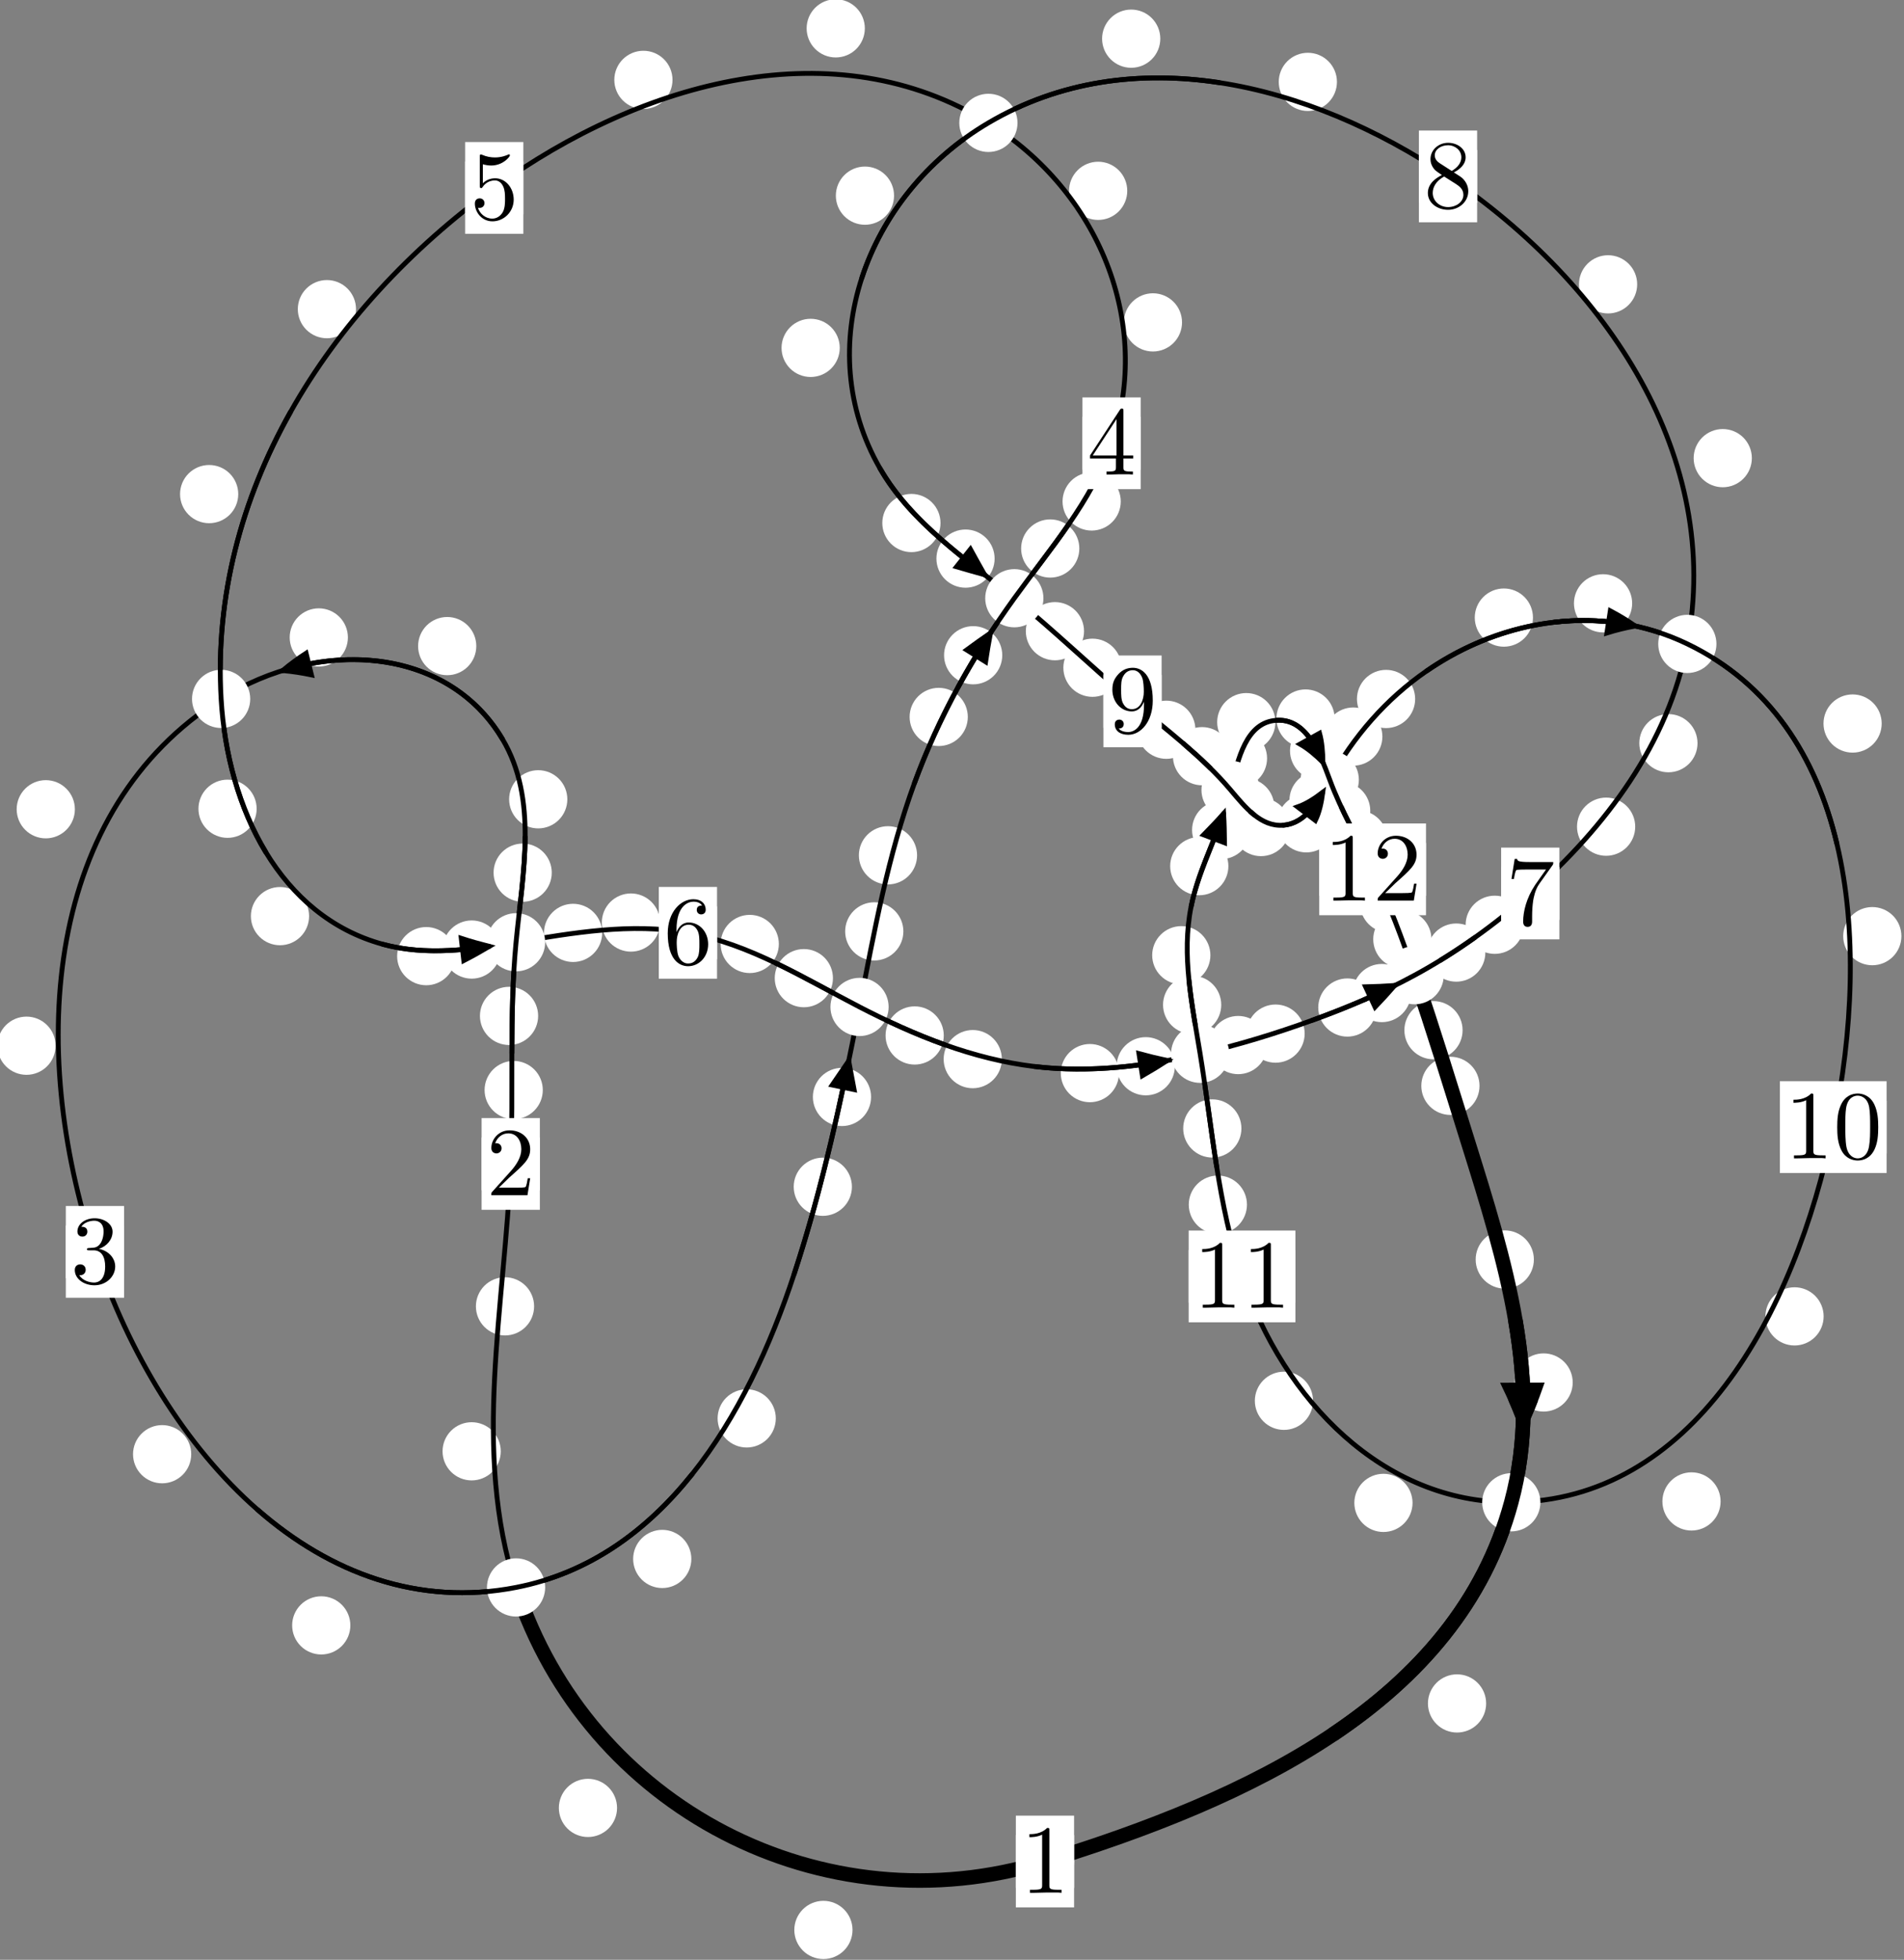 <?xml version="1.0"?>
<!-- Created by MetaPost 1.999 on 2021.07.05:2353 -->
<svg version="1.1" xmlns="http://www.w3.org/2000/svg" xmlns:xlink="http://www.w3.org/1999/xlink" width="195.546" height="201.235" viewBox="0 0 195.546 201.235">
<rect x="0" y="0" width="195.546" height="201.235" fill="#808080" stroke="none"/>
<!-- Original BoundingBox: -53.267426 -38.158051 142.279037 163.077011 -->
  <defs>
    <g transform="scale(0.01,0.01)" id="GLYPHcmr10_48">
      <path style="fill-rule: evenodd;" d="M460 -320C460 -400,455 -480,420 -554C374 -650,292 -666,250 -666C190 -666,117 -640,76 -547C44 -478,39 -400,39 -320C39 -245,43 -155,84 -79C127 2,200 22,249 22C303 22,379 1,423 -94C455 -163,460 -241,460 -320M249 -0C210 -0,151 -25,133 -121C122 -181,122 -273,122 -332C122 -396,122 -462,130 -516C149 -635,224 -644,249 -644C282 -644,348 -626,367 -527C377 -471,377 -395,377 -332C377 -257,377 -189,366 -125C351 -30,294 -0,249 -0"></path>
    </g>
    <g transform="scale(0.01,0.01)" id="GLYPHcmr10_49">
      <path style="fill-rule: evenodd;" d="M294 -640C294 -664,294 -666,271 -666C209 -602,121 -602,89 -602L89 -571C109 -571,168 -571,220 -597L220 -79C220 -43,217 -31,127 -31L95 -31L95 -0L257 -0L130 -3L217 -3L257 -3L297 -3L384 -3L419 -0L419 -31L387 -31C297 -31,294 -42,294 -79"></path>
    </g>
    <g transform="scale(0.01,0.01)" id="GLYPHcmr10_50">
      <path style="fill-rule: evenodd;" d="M127 -77L233 -180C389 -318,449 -372,449 -472C449 -586,359 -666,237 -666C124 -666,50 -574,50 -485C50 -429,100 -429,103 -429C120 -429,155 -441,155 -482C155 -508,137 -534,102 -534C94 -534,92 -534,89 -533C112 -598,166 -635,224 -635C315 -635,358 -554,358 -472C358 -392,308 -313,253 -251L61 -37C50 -26,50 -24,50 -0L421 -0L449 -174L424 -174C419 -144,412 -100,402 -85C395 -77,329 -77,307 -77"></path>
    </g>
    <g transform="scale(0.01,0.01)" id="GLYPHcmr10_51">
      <path style="fill-rule: evenodd;" d="M290 -352C372 -379,430 -449,430 -528C430 -610,342 -666,246 -666C145 -666,69 -606,69 -530C69 -497,91 -478,120 -478C151 -478,171 -500,171 -529C171 -579,124 -579,109 -579C140 -628,206 -641,242 -641C283 -641,338 -619,338 -529C338 -517,336 -459,310 -415C280 -367,246 -364,221 -363C213 -362,189 -360,182 -360C174 -359,167 -358,167 -348C167 -337,174 -337,191 -337L235 -337C317 -337,354 -269,354 -171C354 -35,285 -6,241 -6C198 -6,123 -23,88 -82C123 -77,154 -99,154 -137C154 -173,127 -193,98 -193C74 -193,42 -179,42 -135C42 -44,135 22,244 22C366 22,457 -69,457 -171C457 -253,394 -331,290 -352"></path>
    </g>
    <g transform="scale(0.01,0.01)" id="GLYPHcmr10_52">
      <path style="fill-rule: evenodd;" d="M294 -165L294 -78C294 -42,292 -31,218 -31L197 -31L197 -0L332 -0L238 -3L290 -3L332 -3L374 -3L427 -3L468 -0L468 -31L447 -31C373 -31,371 -42,371 -78L371 -165L471 -165L471 -196L371 -196L371 -651C371 -671,371 -677,355 -677C346 -677,343 -677,335 -665L28 -196L28 -165M300 -196L56 -196L300 -569"></path>
    </g>
    <g transform="scale(0.01,0.01)" id="GLYPHcmr10_53">
      <path style="fill-rule: evenodd;" d="M449 -201C449 -320,367 -420,259 -420C211 -420,168 -404,132 -369L132 -564C152 -558,185 -551,217 -551C340 -551,410 -642,410 -655C410 -661,407 -666,400 -666C399 -666,397 -666,392 -663C372 -654,323 -634,256 -634C216 -634,170 -641,123 -662C115 -665,113 -665,111 -665C101 -665,101 -657,101 -641L101 -345C101 -327,101 -319,115 -319C122 -319,124 -322,128 -328C139 -344,176 -398,257 -398C309 -398,334 -352,342 -334C358 -297,360 -258,360 -208C360 -173,360 -113,336 -71C312 -32,275 -6,229 -6C156 -6,99 -59,82 -118C85 -117,88 -116,99 -116C132 -116,149 -141,149 -165C149 -189,132 -214,99 -214C85 -214,50 -207,50 -161C50 -75,119 22,231 22C347 22,449 -74,449 -201"></path>
    </g>
    <g transform="scale(0.01,0.01)" id="GLYPHcmr10_54">
      <path style="fill-rule: evenodd;" d="M132 -328L132 -352C132 -605,256 -641,307 -641C331 -641,373 -635,395 -601C380 -601,340 -601,340 -556C340 -525,364 -510,386 -510C402 -510,432 -519,432 -558C432 -618,388 -666,305 -666C177 -666,42 -537,42 -316C42 -49,158 22,251 22C362 22,457 -72,457 -204C457 -331,368 -427,257 -427C189 -427,152 -376,132 -328M251 -6C188 -6,158 -66,152 -81C134 -128,134 -208,134 -226C134 -304,166 -404,256 -404C272 -404,318 -404,349 -342C367 -305,367 -254,367 -205C367 -157,367 -107,350 -71C320 -11,274 -6,251 -6"></path>
    </g>
    <g transform="scale(0.01,0.01)" id="GLYPHcmr10_55">
      <path style="fill-rule: evenodd;" d="M476 -609C485 -621,485 -623,485 -644L242 -644C120 -644,118 -657,114 -676L89 -676L56 -470L81 -470C84 -486,93 -549,106 -561C113 -567,191 -567,204 -567L411 -567C400 -551,321 -442,299 -409C209 -274,176 -135,176 -33C176 -23,176 22,222 22C268 22,268 -23,268 -33L268 -84C268 -139,271 -194,279 -248C283 -271,297 -357,341 -419"></path>
    </g>
    <g transform="scale(0.01,0.01)" id="GLYPHcmr10_56">
      <path style="fill-rule: evenodd;" d="M163 -457C117 -487,113 -521,113 -538C113 -599,178 -641,249 -641C322 -641,386 -589,386 -517C386 -460,347 -412,287 -377M309 -362C381 -399,430 -451,430 -517C430 -609,341 -666,250 -666C150 -666,69 -592,69 -499C69 -481,71 -436,113 -389C124 -377,161 -352,186 -335C128 -306,42 -250,42 -151C42 -45,144 22,249 22C362 22,457 -61,457 -168C457 -204,446 -249,408 -291C389 -312,373 -322,309 -362M209 -320L332 -242C360 -223,407 -193,407 -132C407 -58,332 -6,250 -6C164 -6,92 -68,92 -151C92 -209,124 -273,209 -320"></path>
    </g>
    <g transform="scale(0.01,0.01)" id="GLYPHcmr10_57">
      <path style="fill-rule: evenodd;" d="M367 -318L367 -286C367 -52,263 -6,205 -6C188 -6,134 -8,107 -42C151 -42,159 -71,159 -88C159 -119,135 -134,113 -134C97 -134,67 -125,67 -86C67 -19,121 22,206 22C335 22,457 -114,457 -329C457 -598,342 -666,253 -666C198 -666,149 -648,106 -603C65 -558,42 -516,42 -441C42 -316,130 -218,242 -218C303 -218,344 -260,367 -318M243 -241C227 -241,181 -241,150 -304C132 -341,132 -391,132 -440C132 -494,132 -541,153 -578C180 -628,218 -641,253 -641C299 -641,332 -607,349 -562C361 -530,365 -467,365 -421C365 -338,331 -241,243 -241"></path>
    </g>
  </defs>
  <path d="M87.556 198.169C87.556 197.377,87.241 196.616,86.68 196.056C86.12 195.496,85.36 195.181,84.567 195.181C83.774 195.181,83.014 195.496,82.454 196.056C81.893 196.616,81.578 197.377,81.578 198.169C81.578 198.962,81.893 199.722,82.454 200.283C83.014 200.843,83.774 201.158,84.567 201.158C85.36 201.158,86.12 200.843,86.68 200.283C87.241 199.722,87.556 198.962,87.556 198.169Z" style="fill: rgb(100%,100%,100%);stroke: none;"></path>
  <path d="M110.31 191.145C110.31 190.352,109.995 189.592,109.435 189.031C108.874 188.471,108.114 188.156,107.321 188.156C106.529 188.156,105.768 188.471,105.208 189.031C104.648 189.592,104.333 190.352,104.333 191.145C104.333 191.937,104.648 192.697,105.208 193.258C105.768 193.818,106.529 194.133,107.321 194.133C108.114 194.133,108.874 193.818,109.435 193.258C109.995 192.697,110.31 191.937,110.31 191.145Z" style="fill: rgb(100%,100%,100%);stroke: none;"></path>
  <path d="M51.43 149.023C51.43 148.23,51.115 147.47,50.554 146.909C49.994 146.349,49.234 146.034,48.441 146.034C47.648 146.034,46.888 146.349,46.328 146.909C45.767 147.47,45.452 148.23,45.452 149.023C45.452 149.815,45.767 150.576,46.328 151.136C46.888 151.697,47.648 152.011,48.441 152.011C49.234 152.011,49.994 151.697,50.554 151.136C51.115 150.576,51.43 149.815,51.43 149.023Z" style="fill: rgb(100%,100%,100%);stroke: none;"></path>
  <path d="M63.373 185.64C63.373 184.848,63.058 184.087,62.498 183.527C61.938 182.966,61.177 182.651,60.385 182.651C59.592 182.651,58.832 182.966,58.271 183.527C57.711 184.087,57.396 184.848,57.396 185.64C57.396 186.433,57.711 187.193,58.271 187.754C58.832 188.314,59.592 188.629,60.385 188.629C61.177 188.629,61.938 188.314,62.498 187.754C63.058 187.193,63.373 186.433,63.373 185.64Z" style="fill: rgb(100%,100%,100%);stroke: none;"></path>
  <path d="M55.747 111.928C55.747 111.135,55.432 110.375,54.871 109.814C54.311 109.254,53.551 108.939,52.758 108.939C51.965 108.939,51.205 109.254,50.645 109.814C50.084 110.375,49.769 111.135,49.769 111.928C49.769 112.72,50.084 113.481,50.645 114.041C51.205 114.602,51.965 114.916,52.758 114.916C53.551 114.916,54.311 114.602,54.871 114.041C55.432 113.481,55.747 112.72,55.747 111.928Z" style="fill: rgb(100%,100%,100%);stroke: none;"></path>
  <path d="M54.854 134.137C54.854 133.345,54.539 132.585,53.978 132.024C53.418 131.464,52.657 131.149,51.865 131.149C51.072 131.149,50.312 131.464,49.751 132.024C49.191 132.585,48.876 133.345,48.876 134.137C48.876 134.93,49.191 135.69,49.751 136.251C50.312 136.811,51.072 137.126,51.865 137.126C52.657 137.126,53.418 136.811,53.978 136.251C54.539 135.69,54.854 134.93,54.854 134.137Z" style="fill: rgb(100%,100%,100%);stroke: none;"></path>
  <path d="M56.669 89.607C56.669 88.815,56.354 88.054,55.794 87.494C55.233 86.933,54.473 86.618,53.68 86.618C52.888 86.618,52.128 86.933,51.567 87.494C51.007 88.054,50.692 88.815,50.692 89.607C50.692 90.4,51.007 91.16,51.567 91.721C52.128 92.281,52.888 92.596,53.68 92.596C54.473 92.596,55.233 92.281,55.794 91.721C56.354 91.16,56.669 90.4,56.669 89.607Z" style="fill: rgb(100%,100%,100%);stroke: none;"></path>
  <path d="M55.269 104.314C55.269 103.522,54.954 102.761,54.393 102.201C53.833 101.64,53.073 101.326,52.28 101.326C51.487 101.326,50.727 101.64,50.167 102.201C49.606 102.761,49.291 103.522,49.291 104.314C49.291 105.107,49.606 105.867,50.167 106.428C50.727 106.988,51.487 107.303,52.28 107.303C53.073 107.303,53.833 106.988,54.393 106.428C54.954 105.867,55.269 105.107,55.269 104.314Z" style="fill: rgb(100%,100%,100%);stroke: none;"></path>
  <path d="M48.917 66.343C48.917 65.55,48.602 64.79,48.042 64.229C47.481 63.669,46.721 63.354,45.929 63.354C45.136 63.354,44.376 63.669,43.815 64.229C43.255 64.79,42.94 65.55,42.94 66.343C42.94 67.135,43.255 67.896,43.815 68.456C44.376 69.017,45.136 69.331,45.929 69.331C46.721 69.331,47.481 69.017,48.042 68.456C48.602 67.896,48.917 67.135,48.917 66.343Z" style="fill: rgb(100%,100%,100%);stroke: none;"></path>
  <path d="M58.267 82.073C58.267 81.281,57.952 80.521,57.392 79.96C56.831 79.4,56.071 79.085,55.278 79.085C54.486 79.085,53.725 79.4,53.165 79.96C52.604 80.521,52.289 81.281,52.289 82.073C52.289 82.866,52.604 83.626,53.165 84.187C53.725 84.747,54.486 85.062,55.278 85.062C56.071 85.062,56.831 84.747,57.392 84.187C57.952 83.626,58.267 82.866,58.267 82.073Z" style="fill: rgb(100%,100%,100%);stroke: none;"></path>
  <path d="M7.69 83.096C7.69 82.303,7.375 81.543,6.814 80.983C6.254 80.422,5.494 80.107,4.701 80.107C3.908 80.107,3.148 80.422,2.588 80.983C2.027 81.543,1.712 82.303,1.712 83.096C1.712 83.889,2.027 84.649,2.588 85.209C3.148 85.77,3.908 86.085,4.701 86.085C5.494 86.085,6.254 85.77,6.814 85.209C7.375 84.649,7.69 83.889,7.69 83.096Z" style="fill: rgb(100%,100%,100%);stroke: none;"></path>
  <path d="M35.73 65.453C35.73 64.66,35.415 63.9,34.854 63.34C34.294 62.779,33.534 62.464,32.741 62.464C31.948 62.464,31.188 62.779,30.628 63.34C30.067 63.9,29.752 64.66,29.752 65.453C29.752 66.246,30.067 67.006,30.628 67.566C31.188 68.127,31.948 68.442,32.741 68.442C33.534 68.442,34.294 68.127,34.854 67.566C35.415 67.006,35.73 66.246,35.73 65.453Z" style="fill: rgb(100%,100%,100%);stroke: none;"></path>
  <path d="M19.64 149.321C19.64 148.528,19.325 147.768,18.765 147.208C18.204 146.647,17.444 146.332,16.652 146.332C15.859 146.332,15.099 146.647,14.538 147.208C13.978 147.768,13.663 148.528,13.663 149.321C13.663 150.114,13.978 150.874,14.538 151.434C15.099 151.995,15.859 152.31,16.652 152.31C17.444 152.31,18.204 151.995,18.765 151.434C19.325 150.874,19.64 150.114,19.64 149.321Z" style="fill: rgb(100%,100%,100%);stroke: none;"></path>
  <path d="M5.71 107.376C5.71 106.583,5.395 105.823,4.835 105.263C4.274 104.702,3.514 104.387,2.721 104.387C1.929 104.387,1.168 104.702,0.608 105.263C0.048 105.823,-0.267 106.583,-0.267 107.376C-0.267 108.169,0.048 108.929,0.608 109.489C1.168 110.05,1.929 110.365,2.721 110.365C3.514 110.365,4.274 110.05,4.835 109.489C5.395 108.929,5.71 108.169,5.71 107.376Z" style="fill: rgb(100%,100%,100%);stroke: none;"></path>
  <path d="M71.003 160.076C71.003 159.283,70.688 158.523,70.128 157.962C69.567 157.402,68.807 157.087,68.015 157.087C67.222 157.087,66.462 157.402,65.901 157.962C65.341 158.523,65.026 159.283,65.026 160.076C65.026 160.868,65.341 161.629,65.901 162.189C66.462 162.75,67.222 163.064,68.015 163.064C68.807 163.064,69.567 162.75,70.128 162.189C70.688 161.629,71.003 160.868,71.003 160.076Z" style="fill: rgb(100%,100%,100%);stroke: none;"></path>
  <path d="M35.982 166.897C35.982 166.104,35.667 165.344,35.107 164.783C34.546 164.223,33.786 163.908,32.993 163.908C32.201 163.908,31.441 164.223,30.88 164.783C30.32 165.344,30.005 166.104,30.005 166.897C30.005 167.689,30.32 168.449,30.88 169.01C31.441 169.57,32.201 169.885,32.993 169.885C33.786 169.885,34.546 169.57,35.107 169.01C35.667 168.449,35.982 167.689,35.982 166.897Z" style="fill: rgb(100%,100%,100%);stroke: none;"></path>
  <path d="M87.494 121.859C87.494 121.066,87.179 120.306,86.618 119.746C86.058 119.185,85.298 118.87,84.505 118.87C83.712 118.87,82.952 119.185,82.392 119.746C81.831 120.306,81.516 121.066,81.516 121.859C81.516 122.652,81.831 123.412,82.392 123.972C82.952 124.533,83.712 124.848,84.505 124.848C85.298 124.848,86.058 124.533,86.618 123.972C87.179 123.412,87.494 122.652,87.494 121.859Z" style="fill: rgb(100%,100%,100%);stroke: none;"></path>
  <path d="M79.677 145.643C79.677 144.85,79.363 144.09,78.802 143.529C78.242 142.969,77.481 142.654,76.689 142.654C75.896 142.654,75.136 142.969,74.575 143.529C74.015 144.09,73.7 144.85,73.7 145.643C73.7 146.435,74.015 147.196,74.575 147.756C75.136 148.317,75.896 148.632,76.689 148.632C77.481 148.632,78.242 148.317,78.802 147.756C79.363 147.196,79.677 146.435,79.677 145.643Z" style="fill: rgb(100%,100%,100%);stroke: none;"></path>
  <path d="M92.779 95.636C92.779 94.843,92.464 94.083,91.903 93.523C91.343 92.962,90.583 92.647,89.79 92.647C88.997 92.647,88.237 92.962,87.677 93.523C87.116 94.083,86.801 94.843,86.801 95.636C86.801 96.429,87.116 97.189,87.677 97.749C88.237 98.31,88.997 98.625,89.79 98.625C90.583 98.625,91.343 98.31,91.903 97.749C92.464 97.189,92.779 96.429,92.779 95.636Z" style="fill: rgb(100%,100%,100%);stroke: none;"></path>
  <path d="M89.462 112.637C89.462 111.844,89.147 111.084,88.587 110.523C88.026 109.963,87.266 109.648,86.474 109.648C85.681 109.648,84.921 109.963,84.36 110.523C83.8 111.084,83.485 111.844,83.485 112.637C83.485 113.429,83.8 114.19,84.36 114.75C84.921 115.31,85.681 115.625,86.474 115.625C87.266 115.625,88.026 115.31,88.587 114.75C89.147 114.19,89.462 113.429,89.462 112.637Z" style="fill: rgb(100%,100%,100%);stroke: none;"></path>
  <path d="M99.397 73.617C99.397 72.824,99.082 72.064,98.522 71.503C97.961 70.943,97.201 70.628,96.408 70.628C95.616 70.628,94.856 70.943,94.295 71.503C93.735 72.064,93.42 72.824,93.42 73.617C93.42 74.409,93.735 75.169,94.295 75.73C94.856 76.29,95.616 76.605,96.408 76.605C97.201 76.605,97.961 76.29,98.522 75.73C99.082 75.169,99.397 74.409,99.397 73.617Z" style="fill: rgb(100%,100%,100%);stroke: none;"></path>
  <path d="M94.187 87.824C94.187 87.031,93.872 86.271,93.311 85.71C92.751 85.15,91.991 84.835,91.198 84.835C90.405 84.835,89.645 85.15,89.085 85.71C88.524 86.271,88.209 87.031,88.209 87.824C88.209 88.616,88.524 89.377,89.085 89.937C89.645 90.498,90.405 90.813,91.198 90.813C91.991 90.813,92.751 90.498,93.311 89.937C93.872 89.377,94.187 88.616,94.187 87.824Z" style="fill: rgb(100%,100%,100%);stroke: none;"></path>
  <path d="M110.85 56.321C110.85 55.528,110.535 54.768,109.975 54.208C109.415 53.647,108.654 53.332,107.862 53.332C107.069 53.332,106.309 53.647,105.748 54.208C105.188 54.768,104.873 55.528,104.873 56.321C104.873 57.114,105.188 57.874,105.748 58.434C106.309 58.995,107.069 59.31,107.862 59.31C108.654 59.31,109.415 58.995,109.975 58.434C110.535 57.874,110.85 57.114,110.85 56.321Z" style="fill: rgb(100%,100%,100%);stroke: none;"></path>
  <path d="M102.935 67.282C102.935 66.489,102.62 65.729,102.06 65.168C101.5 64.608,100.739 64.293,99.947 64.293C99.154 64.293,98.394 64.608,97.833 65.168C97.273 65.729,96.958 66.489,96.958 67.282C96.958 68.074,97.273 68.835,97.833 69.395C98.394 69.955,99.154 70.27,99.947 70.27C100.739 70.27,101.5 69.955,102.06 69.395C102.62 68.835,102.935 68.074,102.935 67.282Z" style="fill: rgb(100%,100%,100%);stroke: none;"></path>
  <path d="M121.398 33.103C121.398 32.31,121.083 31.55,120.523 30.99C119.962 30.429,119.202 30.114,118.409 30.114C117.617 30.114,116.857 30.429,116.296 30.99C115.736 31.55,115.421 32.31,115.421 33.103C115.421 33.896,115.736 34.656,116.296 35.216C116.857 35.777,117.617 36.092,118.409 36.092C119.202 36.092,119.962 35.777,120.523 35.216C121.083 34.656,121.398 33.896,121.398 33.103Z" style="fill: rgb(100%,100%,100%);stroke: none;"></path>
  <path d="M115.105 51.491C115.105 50.699,114.79 49.939,114.229 49.378C113.669 48.818,112.909 48.503,112.116 48.503C111.323 48.503,110.563 48.818,110.003 49.378C109.442 49.939,109.127 50.699,109.127 51.491C109.127 52.284,109.442 53.044,110.003 53.605C110.563 54.165,111.323 54.48,112.116 54.48C112.909 54.48,113.669 54.165,114.229 53.605C114.79 53.044,115.105 52.284,115.105 51.491Z" style="fill: rgb(100%,100%,100%);stroke: none;"></path>
  <path d="M88.821 2.912C88.821 2.119,88.506 1.359,87.946 0.798C87.385 0.238,86.625 -0.077,85.832 -0.077C85.04 -0.077,84.28 0.238,83.719 0.798C83.159 1.359,82.844 2.119,82.844 2.912C82.844 3.704,83.159 4.465,83.719 5.025C84.28 5.586,85.04 5.9,85.832 5.9C86.625 5.9,87.385 5.586,87.946 5.025C88.506 4.465,88.821 3.704,88.821 2.912Z" style="fill: rgb(100%,100%,100%);stroke: none;"></path>
  <path d="M115.772 19.595C115.772 18.802,115.457 18.042,114.896 17.482C114.336 16.921,113.576 16.606,112.783 16.606C111.99 16.606,111.23 16.921,110.67 17.482C110.109 18.042,109.794 18.802,109.794 19.595C109.794 20.388,110.109 21.148,110.67 21.708C111.23 22.269,111.99 22.584,112.783 22.584C113.576 22.584,114.336 22.269,114.896 21.708C115.457 21.148,115.772 20.388,115.772 19.595Z" style="fill: rgb(100%,100%,100%);stroke: none;"></path>
  <path d="M36.564 31.744C36.564 30.952,36.249 30.192,35.688 29.631C35.128 29.071,34.368 28.756,33.575 28.756C32.782 28.756,32.022 29.071,31.462 29.631C30.901 30.192,30.586 30.952,30.586 31.744C30.586 32.537,30.901 33.297,31.462 33.858C32.022 34.418,32.782 34.733,33.575 34.733C34.368 34.733,35.128 34.418,35.688 33.858C36.249 33.297,36.564 32.537,36.564 31.744Z" style="fill: rgb(100%,100%,100%);stroke: none;"></path>
  <path d="M69.068 8.2C69.068 7.408,68.754 6.647,68.193 6.087C67.633 5.527,66.872 5.212,66.08 5.212C65.287 5.212,64.527 5.527,63.966 6.087C63.406 6.647,63.091 7.408,63.091 8.2C63.091 8.993,63.406 9.753,63.966 10.314C64.527 10.874,65.287 11.189,66.08 11.189C66.872 11.189,67.633 10.874,68.193 10.314C68.754 9.753,69.068 8.993,69.068 8.2Z" style="fill: rgb(100%,100%,100%);stroke: none;"></path>
  <path d="M26.358 83.044C26.358 82.252,26.043 81.491,25.483 80.931C24.922 80.37,24.162 80.056,23.37 80.056C22.577 80.056,21.817 80.37,21.256 80.931C20.696 81.491,20.381 82.252,20.381 83.044C20.381 83.837,20.696 84.597,21.256 85.158C21.817 85.718,22.577 86.033,23.37 86.033C24.162 86.033,24.922 85.718,25.483 85.158C26.043 84.597,26.358 83.837,26.358 83.044Z" style="fill: rgb(100%,100%,100%);stroke: none;"></path>
  <path d="M24.469 50.735C24.469 49.943,24.154 49.183,23.594 48.622C23.033 48.062,22.273 47.747,21.481 47.747C20.688 47.747,19.928 48.062,19.367 48.622C18.807 49.183,18.492 49.943,18.492 50.735C18.492 51.528,18.807 52.288,19.367 52.849C19.928 53.409,20.688 53.724,21.481 53.724C22.273 53.724,23.033 53.409,23.594 52.849C24.154 52.288,24.469 51.528,24.469 50.735Z" style="fill: rgb(100%,100%,100%);stroke: none;"></path>
  <path d="M46.763 98.179C46.763 97.386,46.448 96.626,45.888 96.066C45.327 95.505,44.567 95.19,43.775 95.19C42.982 95.19,42.222 95.505,41.661 96.066C41.101 96.626,40.786 97.386,40.786 98.179C40.786 98.972,41.101 99.732,41.661 100.292C42.222 100.853,42.982 101.168,43.775 101.168C44.567 101.168,45.327 100.853,45.888 100.292C46.448 99.732,46.763 98.972,46.763 98.179Z" style="fill: rgb(100%,100%,100%);stroke: none;"></path>
  <path d="M31.745 94.07C31.745 93.278,31.43 92.517,30.869 91.957C30.309 91.396,29.549 91.081,28.756 91.081C27.963 91.081,27.203 91.396,26.643 91.957C26.082 92.517,25.767 93.278,25.767 94.07C25.767 94.863,26.082 95.623,26.643 96.184C27.203 96.744,27.963 97.059,28.756 97.059C29.549 97.059,30.309 96.744,30.869 96.184C31.43 95.623,31.745 94.863,31.745 94.07Z" style="fill: rgb(100%,100%,100%);stroke: none;"></path>
  <path d="M61.846 95.791C61.846 94.998,61.531 94.238,60.97 93.677C60.41 93.117,59.65 92.802,58.857 92.802C58.064 92.802,57.304 93.117,56.744 93.677C56.183 94.238,55.868 94.998,55.868 95.791C55.868 96.583,56.183 97.343,56.744 97.904C57.304 98.464,58.064 98.779,58.857 98.779C59.65 98.779,60.41 98.464,60.97 97.904C61.531 97.343,61.846 96.583,61.846 95.791Z" style="fill: rgb(100%,100%,100%);stroke: none;"></path>
  <path d="M51.433 97.501C51.433 96.708,51.118 95.948,50.558 95.388C49.997 94.827,49.237 94.512,48.445 94.512C47.652 94.512,46.892 94.827,46.331 95.388C45.771 95.948,45.456 96.708,45.456 97.501C45.456 98.294,45.771 99.054,46.331 99.614C46.892 100.175,47.652 100.49,48.445 100.49C49.237 100.49,49.997 100.175,50.558 99.614C51.118 99.054,51.433 98.294,51.433 97.501Z" style="fill: rgb(100%,100%,100%);stroke: none;"></path>
  <path d="M79.99 96.927C79.99 96.135,79.676 95.375,79.115 94.814C78.555 94.254,77.794 93.939,77.002 93.939C76.209 93.939,75.449 94.254,74.888 94.814C74.328 95.375,74.013 96.135,74.013 96.927C74.013 97.72,74.328 98.48,74.888 99.041C75.449 99.601,76.209 99.916,77.002 99.916C77.794 99.916,78.555 99.601,79.115 99.041C79.676 98.48,79.99 97.72,79.99 96.927Z" style="fill: rgb(100%,100%,100%);stroke: none;"></path>
  <path d="M67.786 94.728C67.786 93.936,67.471 93.175,66.911 92.615C66.35 92.055,65.59 91.74,64.798 91.74C64.005 91.74,63.245 92.055,62.684 92.615C62.124 93.175,61.809 93.936,61.809 94.728C61.809 95.521,62.124 96.281,62.684 96.842C63.245 97.402,64.005 97.717,64.798 97.717C65.59 97.717,66.35 97.402,66.911 96.842C67.471 96.281,67.786 95.521,67.786 94.728Z" style="fill: rgb(100%,100%,100%);stroke: none;"></path>
  <path d="M96.928 106.324C96.928 105.531,96.613 104.771,96.052 104.211C95.492 103.65,94.732 103.335,93.939 103.335C93.146 103.335,92.386 103.65,91.826 104.211C91.265 104.771,90.95 105.531,90.95 106.324C90.95 107.117,91.265 107.877,91.826 108.437C92.386 108.998,93.146 109.313,93.939 109.313C94.732 109.313,95.492 108.998,96.052 108.437C96.613 107.877,96.928 107.117,96.928 106.324Z" style="fill: rgb(100%,100%,100%);stroke: none;"></path>
  <path d="M85.546 100.438C85.546 99.646,85.231 98.885,84.671 98.325C84.11 97.765,83.35 97.45,82.557 97.45C81.765 97.45,81.005 97.765,80.444 98.325C79.884 98.885,79.569 99.646,79.569 100.438C79.569 101.231,79.884 101.991,80.444 102.552C81.005 103.112,81.765 103.427,82.557 103.427C83.35 103.427,84.11 103.112,84.671 102.552C85.231 101.991,85.546 101.231,85.546 100.438Z" style="fill: rgb(100%,100%,100%);stroke: none;"></path>
  <path d="M114.922 110.189C114.922 109.396,114.607 108.636,114.047 108.076C113.486 107.515,112.726 107.2,111.933 107.2C111.141 107.2,110.381 107.515,109.82 108.076C109.26 108.636,108.945 109.396,108.945 110.189C108.945 110.982,109.26 111.742,109.82 112.302C110.381 112.863,111.141 113.178,111.933 113.178C112.726 113.178,113.486 112.863,114.047 112.302C114.607 111.742,114.922 110.982,114.922 110.189Z" style="fill: rgb(100%,100%,100%);stroke: none;"></path>
  <path d="M102.893 108.753C102.893 107.96,102.578 107.2,102.018 106.64C101.457 106.079,100.697 105.764,99.905 105.764C99.112 105.764,98.352 106.079,97.791 106.64C97.231 107.2,96.916 107.96,96.916 108.753C96.916 109.546,97.231 110.306,97.791 110.866C98.352 111.427,99.112 111.742,99.905 111.742C100.697 111.742,101.457 111.427,102.018 110.866C102.578 110.306,102.893 109.546,102.893 108.753Z" style="fill: rgb(100%,100%,100%);stroke: none;"></path>
  <path d="M130.155 107.308C130.155 106.515,129.84 105.755,129.279 105.195C128.719 104.634,127.959 104.319,127.166 104.319C126.373 104.319,125.613 104.634,125.053 105.195C124.492 105.755,124.177 106.515,124.177 107.308C124.177 108.101,124.492 108.861,125.053 109.421C125.613 109.982,126.373 110.297,127.166 110.297C127.959 110.297,128.719 109.982,129.279 109.421C129.84 108.861,130.155 108.101,130.155 107.308Z" style="fill: rgb(100%,100%,100%);stroke: none;"></path>
  <path d="M120.66 109.484C120.66 108.691,120.345 107.931,119.785 107.371C119.224 106.81,118.464 106.495,117.671 106.495C116.879 106.495,116.119 106.81,115.558 107.371C114.998 107.931,114.683 108.691,114.683 109.484C114.683 110.277,114.998 111.037,115.558 111.597C116.119 112.158,116.879 112.473,117.671 112.473C118.464 112.473,119.224 112.158,119.785 111.597C120.345 111.037,120.66 110.277,120.66 109.484Z" style="fill: rgb(100%,100%,100%);stroke: none;"></path>
  <path d="M141.367 103.454C141.367 102.662,141.052 101.901,140.491 101.341C139.931 100.781,139.171 100.466,138.378 100.466C137.585 100.466,136.825 100.781,136.265 101.341C135.704 101.901,135.389 102.662,135.389 103.454C135.389 104.247,135.704 105.007,136.265 105.568C136.825 106.128,137.585 106.443,138.378 106.443C139.171 106.443,139.931 106.128,140.491 105.568C141.052 105.007,141.367 104.247,141.367 103.454Z" style="fill: rgb(100%,100%,100%);stroke: none;"></path>
  <path d="M133.993 106.132C133.993 105.34,133.678 104.58,133.118 104.019C132.557 103.459,131.797 103.144,131.004 103.144C130.212 103.144,129.451 103.459,128.891 104.019C128.33 104.58,128.016 105.34,128.016 106.132C128.016 106.925,128.33 107.685,128.891 108.246C129.451 108.806,130.212 109.121,131.004 109.121C131.797 109.121,132.557 108.806,133.118 108.246C133.678 107.685,133.993 106.925,133.993 106.132Z" style="fill: rgb(100%,100%,100%);stroke: none;"></path>
  <path d="M152.549 97.813C152.549 97.02,152.234 96.26,151.674 95.699C151.113 95.139,150.353 94.824,149.56 94.824C148.768 94.824,148.007 95.139,147.447 95.699C146.886 96.26,146.572 97.02,146.572 97.813C146.572 98.605,146.886 99.366,147.447 99.926C148.007 100.486,148.768 100.801,149.56 100.801C150.353 100.801,151.113 100.486,151.674 99.926C152.234 99.366,152.549 98.605,152.549 97.813Z" style="fill: rgb(100%,100%,100%);stroke: none;"></path>
  <path d="M144.909 101.968C144.909 101.175,144.594 100.415,144.033 99.854C143.473 99.294,142.712 98.979,141.92 98.979C141.127 98.979,140.367 99.294,139.806 99.854C139.246 100.415,138.931 101.175,138.931 101.968C138.931 102.76,139.246 103.521,139.806 104.081C140.367 104.642,141.127 104.957,141.92 104.957C142.712 104.957,143.473 104.642,144.033 104.081C144.594 103.521,144.909 102.76,144.909 101.968Z" style="fill: rgb(100%,100%,100%);stroke: none;"></path>
  <path d="M167.941 84.885C167.941 84.093,167.626 83.332,167.066 82.772C166.505 82.212,165.745 81.897,164.953 81.897C164.16 81.897,163.4 82.212,162.839 82.772C162.279 83.332,161.964 84.093,161.964 84.885C161.964 85.678,162.279 86.438,162.839 86.999C163.4 87.559,164.16 87.874,164.953 87.874C165.745 87.874,166.505 87.559,167.066 86.999C167.626 86.438,167.941 85.678,167.941 84.885Z" style="fill: rgb(100%,100%,100%);stroke: none;"></path>
  <path d="M156.503 94.957C156.503 94.164,156.188 93.404,155.627 92.844C155.067 92.283,154.307 91.968,153.514 91.968C152.721 91.968,151.961 92.283,151.401 92.844C150.84 93.404,150.525 94.164,150.525 94.957C150.525 95.75,150.84 96.51,151.401 97.07C151.961 97.631,152.721 97.946,153.514 97.946C154.307 97.946,155.067 97.631,155.627 97.07C156.188 96.51,156.503 95.75,156.503 94.957Z" style="fill: rgb(100%,100%,100%);stroke: none;"></path>
  <path d="M179.92 47.043C179.92 46.25,179.605 45.49,179.045 44.929C178.484 44.369,177.724 44.054,176.931 44.054C176.139 44.054,175.379 44.369,174.818 44.929C174.258 45.49,173.943 46.25,173.943 47.043C173.943 47.835,174.258 48.596,174.818 49.156C175.379 49.717,176.139 50.032,176.931 50.032C177.724 50.032,178.484 49.717,179.045 49.156C179.605 48.596,179.92 47.835,179.92 47.043Z" style="fill: rgb(100%,100%,100%);stroke: none;"></path>
  <path d="M174.339 76.312C174.339 75.52,174.024 74.759,173.463 74.199C172.903 73.639,172.143 73.324,171.35 73.324C170.557 73.324,169.797 73.639,169.237 74.199C168.676 74.759,168.361 75.52,168.361 76.312C168.361 77.105,168.676 77.865,169.237 78.426C169.797 78.986,170.557 79.301,171.35 79.301C172.143 79.301,172.903 78.986,173.463 78.426C174.024 77.865,174.339 77.105,174.339 76.312Z" style="fill: rgb(100%,100%,100%);stroke: none;"></path>
  <path d="M137.308 8.409C137.308 7.616,136.993 6.856,136.433 6.295C135.872 5.735,135.112 5.42,134.319 5.42C133.527 5.42,132.767 5.735,132.206 6.295C131.646 6.856,131.331 7.616,131.331 8.409C131.331 9.201,131.646 9.962,132.206 10.522C132.767 11.082,133.527 11.397,134.319 11.397C135.112 11.397,135.872 11.082,136.433 10.522C136.993 9.962,137.308 9.201,137.308 8.409Z" style="fill: rgb(100%,100%,100%);stroke: none;"></path>
  <path d="M168.142 29.196C168.142 28.403,167.827 27.643,167.266 27.083C166.706 26.522,165.946 26.207,165.153 26.207C164.36 26.207,163.6 26.522,163.04 27.083C162.479 27.643,162.164 28.403,162.164 29.196C162.164 29.989,162.479 30.749,163.04 31.309C163.6 31.87,164.36 32.185,165.153 32.185C165.946 32.185,166.706 31.87,167.266 31.309C167.827 30.749,168.142 29.989,168.142 29.196Z" style="fill: rgb(100%,100%,100%);stroke: none;"></path>
  <path d="M91.821 20.091C91.821 19.298,91.506 18.538,90.946 17.978C90.385 17.417,89.625 17.102,88.833 17.102C88.04 17.102,87.28 17.417,86.719 17.978C86.159 18.538,85.844 19.298,85.844 20.091C85.844 20.884,86.159 21.644,86.719 22.204C87.28 22.765,88.04 23.08,88.833 23.08C89.625 23.08,90.385 22.765,90.946 22.204C91.506 21.644,91.821 20.884,91.821 20.091Z" style="fill: rgb(100%,100%,100%);stroke: none;"></path>
  <path d="M119.166 3.972C119.166 3.179,118.851 2.419,118.29 1.858C117.73 1.298,116.97 0.983,116.177 0.983C115.384 0.983,114.624 1.298,114.064 1.858C113.503 2.419,113.188 3.179,113.188 3.972C113.188 4.764,113.503 5.525,114.064 6.085C114.624 6.646,115.384 6.96,116.177 6.96C116.97 6.96,117.73 6.646,118.29 6.085C118.851 5.525,119.166 4.764,119.166 3.972Z" style="fill: rgb(100%,100%,100%);stroke: none;"></path>
  <path d="M96.592 53.705C96.592 52.912,96.277 52.152,95.717 51.592C95.157 51.031,94.396 50.716,93.604 50.716C92.811 50.716,92.051 51.031,91.49 51.592C90.93 52.152,90.615 52.912,90.615 53.705C90.615 54.498,90.93 55.258,91.49 55.818C92.051 56.379,92.811 56.694,93.604 56.694C94.396 56.694,95.157 56.379,95.717 55.818C96.277 55.258,96.592 54.498,96.592 53.705Z" style="fill: rgb(100%,100%,100%);stroke: none;"></path>
  <path d="M86.245 35.722C86.245 34.929,85.93 34.169,85.369 33.608C84.809 33.048,84.049 32.733,83.256 32.733C82.463 32.733,81.703 33.048,81.143 33.608C80.582 34.169,80.267 34.929,80.267 35.722C80.267 36.514,80.582 37.274,81.143 37.835C81.703 38.395,82.463 38.71,83.256 38.71C84.049 38.71,84.809 38.395,85.369 37.835C85.93 37.274,86.245 36.514,86.245 35.722Z" style="fill: rgb(100%,100%,100%);stroke: none;"></path>
  <path d="M111.333 64.813C111.333 64.02,111.018 63.26,110.457 62.699C109.897 62.139,109.137 61.824,108.344 61.824C107.551 61.824,106.791 62.139,106.231 62.699C105.67 63.26,105.355 64.02,105.355 64.813C105.355 65.605,105.67 66.366,106.231 66.926C106.791 67.486,107.551 67.801,108.344 67.801C109.137 67.801,109.897 67.486,110.457 66.926C111.018 66.366,111.333 65.605,111.333 64.813Z" style="fill: rgb(100%,100%,100%);stroke: none;"></path>
  <path d="M102.15 57.359C102.15 56.566,101.835 55.806,101.275 55.246C100.714 54.685,99.954 54.37,99.162 54.37C98.369 54.37,97.609 54.685,97.048 55.246C96.488 55.806,96.173 56.566,96.173 57.359C96.173 58.152,96.488 58.912,97.048 59.472C97.609 60.033,98.369 60.348,99.162 60.348C99.954 60.348,100.714 60.033,101.275 59.472C101.835 58.912,102.15 58.152,102.15 57.359Z" style="fill: rgb(100%,100%,100%);stroke: none;"></path>
  <path d="M122.772 74.932C122.772 74.139,122.457 73.379,121.896 72.818C121.336 72.258,120.576 71.943,119.783 71.943C118.99 71.943,118.23 72.258,117.67 72.818C117.109 73.379,116.794 74.139,116.794 74.932C116.794 75.724,117.109 76.484,117.67 77.045C118.23 77.605,118.99 77.92,119.783 77.92C120.576 77.92,121.336 77.605,121.896 77.045C122.457 76.484,122.772 75.724,122.772 74.932Z" style="fill: rgb(100%,100%,100%);stroke: none;"></path>
  <path d="M115.188 68.565C115.188 67.773,114.873 67.013,114.312 66.452C113.752 65.892,112.992 65.577,112.199 65.577C111.406 65.577,110.646 65.892,110.086 66.452C109.525 67.013,109.21 67.773,109.21 68.565C109.21 69.358,109.525 70.118,110.086 70.679C110.646 71.239,111.406 71.554,112.199 71.554C112.992 71.554,113.752 71.239,114.312 70.679C114.873 70.118,115.188 69.358,115.188 68.565Z" style="fill: rgb(100%,100%,100%);stroke: none;"></path>
  <path d="M130.88 82.896C130.88 82.103,130.565 81.343,130.004 80.782C129.444 80.222,128.684 79.907,127.891 79.907C127.098 79.907,126.338 80.222,125.778 80.782C125.217 81.343,124.902 82.103,124.902 82.896C124.902 83.688,125.217 84.449,125.778 85.009C126.338 85.569,127.098 85.884,127.891 85.884C128.684 85.884,129.444 85.569,130.004 85.009C130.565 84.449,130.88 83.688,130.88 82.896Z" style="fill: rgb(100%,100%,100%);stroke: none;"></path>
  <path d="M126.442 77.648C126.442 76.855,126.127 76.095,125.566 75.534C125.006 74.974,124.246 74.659,123.453 74.659C122.66 74.659,121.9 74.974,121.34 75.534C120.779 76.095,120.464 76.855,120.464 77.648C120.464 78.44,120.779 79.201,121.34 79.761C121.9 80.322,122.66 80.636,123.453 80.636C124.246 80.636,125.006 80.322,125.566 79.761C126.127 79.201,126.442 78.44,126.442 77.648Z" style="fill: rgb(100%,100%,100%);stroke: none;"></path>
  <path d="M137.148 84.54C137.148 83.747,136.833 82.987,136.273 82.426C135.712 81.866,134.952 81.551,134.16 81.551C133.367 81.551,132.607 81.866,132.046 82.426C131.486 82.987,131.171 83.747,131.171 84.54C131.171 85.332,131.486 86.092,132.046 86.653C132.607 87.213,133.367 87.528,134.16 87.528C134.952 87.528,135.712 87.213,136.273 86.653C136.833 86.092,137.148 85.332,137.148 84.54Z" style="fill: rgb(100%,100%,100%);stroke: none;"></path>
  <path d="M132.493 84.922C132.493 84.13,132.178 83.37,131.618 82.809C131.057 82.249,130.297 81.934,129.504 81.934C128.712 81.934,127.951 82.249,127.391 82.809C126.83 83.37,126.516 84.13,126.516 84.922C126.516 85.715,126.83 86.475,127.391 87.036C127.951 87.596,128.712 87.911,129.504 87.911C130.297 87.911,131.057 87.596,131.618 87.036C132.178 86.475,132.493 85.715,132.493 84.922Z" style="fill: rgb(100%,100%,100%);stroke: none;"></path>
  <path d="M141.975 75.633C141.975 74.84,141.66 74.08,141.099 73.52C140.539 72.959,139.779 72.644,138.986 72.644C138.193 72.644,137.433 72.959,136.873 73.52C136.312 74.08,135.997 74.84,135.997 75.633C135.997 76.426,136.312 77.186,136.873 77.746C137.433 78.307,138.193 78.622,138.986 78.622C139.779 78.622,140.539 78.307,141.099 77.746C141.66 77.186,141.975 76.426,141.975 75.633Z" style="fill: rgb(100%,100%,100%);stroke: none;"></path>
  <path d="M138.407 82.184C138.407 81.391,138.092 80.631,137.531 80.07C136.971 79.51,136.211 79.195,135.418 79.195C134.625 79.195,133.865 79.51,133.305 80.07C132.744 80.631,132.429 81.391,132.429 82.184C132.429 82.976,132.744 83.736,133.305 84.297C133.865 84.857,134.625 85.172,135.418 85.172C136.211 85.172,136.971 84.857,137.531 84.297C138.092 83.736,138.407 82.976,138.407 82.184Z" style="fill: rgb(100%,100%,100%);stroke: none;"></path>
  <path d="M157.44 63.415C157.44 62.622,157.125 61.862,156.565 61.302C156.004 60.741,155.244 60.426,154.452 60.426C153.659 60.426,152.899 60.741,152.338 61.302C151.778 61.862,151.463 62.622,151.463 63.415C151.463 64.208,151.778 64.968,152.338 65.528C152.899 66.089,153.659 66.404,154.452 66.404C155.244 66.404,156.004 66.089,156.565 65.528C157.125 64.968,157.44 64.208,157.44 63.415Z" style="fill: rgb(100%,100%,100%);stroke: none;"></path>
  <path d="M145.34 71.773C145.34 70.981,145.026 70.22,144.465 69.66C143.905 69.099,143.144 68.784,142.352 68.784C141.559 68.784,140.799 69.099,140.238 69.66C139.678 70.22,139.363 70.981,139.363 71.773C139.363 72.566,139.678 73.326,140.238 73.887C140.799 74.447,141.559 74.762,142.352 74.762C143.144 74.762,143.905 74.447,144.465 73.887C145.026 73.326,145.34 72.566,145.34 71.773Z" style="fill: rgb(100%,100%,100%);stroke: none;"></path>
  <path d="M193.255 74.293C193.255 73.501,192.94 72.74,192.38 72.18C191.819 71.619,191.059 71.304,190.266 71.304C189.474 71.304,188.714 71.619,188.153 72.18C187.593 72.74,187.278 73.501,187.278 74.293C187.278 75.086,187.593 75.846,188.153 76.407C188.714 76.967,189.474 77.282,190.266 77.282C191.059 77.282,191.819 76.967,192.38 76.407C192.94 75.846,193.255 75.086,193.255 74.293Z" style="fill: rgb(100%,100%,100%);stroke: none;"></path>
  <path d="M167.627 61.949C167.627 61.157,167.312 60.397,166.752 59.836C166.191 59.276,165.431 58.961,164.638 58.961C163.846 58.961,163.086 59.276,162.525 59.836C161.965 60.397,161.65 61.157,161.65 61.949C161.65 62.742,161.965 63.502,162.525 64.063C163.086 64.623,163.846 64.938,164.638 64.938C165.431 64.938,166.191 64.623,166.752 64.063C167.312 63.502,167.627 62.742,167.627 61.949Z" style="fill: rgb(100%,100%,100%);stroke: none;"></path>
  <path d="M187.292 135.168C187.292 134.375,186.977 133.615,186.417 133.054C185.856 132.494,185.096 132.179,184.303 132.179C183.511 132.179,182.751 132.494,182.19 133.054C181.63 133.615,181.315 134.375,181.315 135.168C181.315 135.96,181.63 136.721,182.19 137.281C182.751 137.842,183.511 138.157,184.303 138.157C185.096 138.157,185.856 137.842,186.417 137.281C186.977 136.721,187.292 135.96,187.292 135.168Z" style="fill: rgb(100%,100%,100%);stroke: none;"></path>
  <path d="M195.279 96.125C195.279 95.333,194.964 94.573,194.404 94.012C193.843 93.452,193.083 93.137,192.29 93.137C191.498 93.137,190.737 93.452,190.177 94.012C189.617 94.573,189.302 95.333,189.302 96.125C189.302 96.918,189.617 97.678,190.177 98.239C190.737 98.799,191.498 99.114,192.29 99.114C193.083 99.114,193.843 98.799,194.404 98.239C194.964 97.678,195.279 96.918,195.279 96.125Z" style="fill: rgb(100%,100%,100%);stroke: none;"></path>
  <path d="M145.072 154.319C145.072 153.527,144.757 152.767,144.196 152.206C143.636 151.646,142.875 151.331,142.083 151.331C141.29 151.331,140.53 151.646,139.969 152.206C139.409 152.767,139.094 153.527,139.094 154.319C139.094 155.112,139.409 155.872,139.969 156.433C140.53 156.993,141.29 157.308,142.083 157.308C142.875 157.308,143.636 156.993,144.196 156.433C144.757 155.872,145.072 155.112,145.072 154.319Z" style="fill: rgb(100%,100%,100%);stroke: none;"></path>
  <path d="M176.71 154.169C176.71 153.376,176.395 152.616,175.835 152.056C175.274 151.495,174.514 151.18,173.722 151.18C172.929 151.18,172.169 151.495,171.608 152.056C171.048 152.616,170.733 153.376,170.733 154.169C170.733 154.962,171.048 155.722,171.608 156.282C172.169 156.843,172.929 157.158,173.722 157.158C174.514 157.158,175.274 156.843,175.835 156.282C176.395 155.722,176.71 154.962,176.71 154.169Z" style="fill: rgb(100%,100%,100%);stroke: none;"></path>
  <path d="M128.066 123.695C128.066 122.902,127.751 122.142,127.191 121.581C126.63 121.021,125.87 120.706,125.078 120.706C124.285 120.706,123.525 121.021,122.964 121.581C122.404 122.142,122.089 122.902,122.089 123.695C122.089 124.487,122.404 125.247,122.964 125.808C123.525 126.368,124.285 126.683,125.078 126.683C125.87 126.683,126.63 126.368,127.191 125.808C127.751 125.247,128.066 124.487,128.066 123.695Z" style="fill: rgb(100%,100%,100%);stroke: none;"></path>
  <path d="M134.853 143.836C134.853 143.043,134.538 142.283,133.978 141.723C133.417 141.162,132.657 140.847,131.864 140.847C131.072 140.847,130.311 141.162,129.751 141.723C129.191 142.283,128.876 143.043,128.876 143.836C128.876 144.629,129.191 145.389,129.751 145.949C130.311 146.51,131.072 146.825,131.864 146.825C132.657 146.825,133.417 146.51,133.978 145.949C134.538 145.389,134.853 144.629,134.853 143.836Z" style="fill: rgb(100%,100%,100%);stroke: none;"></path>
  <path d="M125.425 103.177C125.425 102.384,125.11 101.624,124.55 101.063C123.989 100.503,123.229 100.188,122.436 100.188C121.644 100.188,120.884 100.503,120.323 101.063C119.763 101.624,119.448 102.384,119.448 103.177C119.448 103.969,119.763 104.729,120.323 105.29C120.884 105.85,121.644 106.165,122.436 106.165C123.229 106.165,123.989 105.85,124.55 105.29C125.11 104.729,125.425 103.969,125.425 103.177Z" style="fill: rgb(100%,100%,100%);stroke: none;"></path>
  <path d="M127.497 115.872C127.497 115.079,127.182 114.319,126.621 113.759C126.061 113.198,125.301 112.883,124.508 112.883C123.715 112.883,122.955 113.198,122.395 113.759C121.834 114.319,121.519 115.079,121.519 115.872C121.519 116.665,121.834 117.425,122.395 117.985C122.955 118.546,123.715 118.861,124.508 118.861C125.301 118.861,126.061 118.546,126.621 117.985C127.182 117.425,127.497 116.665,127.497 115.872Z" style="fill: rgb(100%,100%,100%);stroke: none;"></path>
  <path d="M126.158 88.937C126.158 88.144,125.843 87.384,125.282 86.824C124.722 86.263,123.962 85.948,123.169 85.948C122.376 85.948,121.616 86.263,121.056 86.824C120.495 87.384,120.18 88.144,120.18 88.937C120.18 89.73,120.495 90.49,121.056 91.05C121.616 91.611,122.376 91.926,123.169 91.926C123.962 91.926,124.722 91.611,125.282 91.05C125.843 90.49,126.158 89.73,126.158 88.937Z" style="fill: rgb(100%,100%,100%);stroke: none;"></path>
  <path d="M124.311 98.085C124.311 97.292,123.996 96.532,123.436 95.972C122.875 95.411,122.115 95.096,121.322 95.096C120.53 95.096,119.769 95.411,119.209 95.972C118.648 96.532,118.333 97.292,118.333 98.085C118.333 98.878,118.648 99.638,119.209 100.198C119.769 100.759,120.53 101.074,121.322 101.074C122.115 101.074,122.875 100.759,123.436 100.198C123.996 99.638,124.311 98.878,124.311 98.085Z" style="fill: rgb(100%,100%,100%);stroke: none;"></path>
  <path d="M130.131 77.867C130.131 77.074,129.816 76.314,129.256 75.754C128.695 75.193,127.935 74.878,127.142 74.878C126.35 74.878,125.59 75.193,125.029 75.754C124.469 76.314,124.154 77.074,124.154 77.867C124.154 78.66,124.469 79.42,125.029 79.98C125.59 80.541,126.35 80.856,127.142 80.856C127.935 80.856,128.695 80.541,129.256 79.98C129.816 79.42,130.131 78.66,130.131 77.867Z" style="fill: rgb(100%,100%,100%);stroke: none;"></path>
  <path d="M128.406 85.223C128.406 84.431,128.091 83.67,127.531 83.11C126.97 82.549,126.21 82.235,125.417 82.235C124.625 82.235,123.865 82.549,123.304 83.11C122.744 83.67,122.429 84.431,122.429 85.223C122.429 86.016,122.744 86.776,123.304 87.337C123.865 87.897,124.625 88.212,125.417 88.212C126.21 88.212,126.97 87.897,127.531 87.337C128.091 86.776,128.406 86.016,128.406 85.223Z" style="fill: rgb(100%,100%,100%);stroke: none;"></path>
  <path d="M137.071 73.779C137.071 72.986,136.756 72.226,136.196 71.666C135.635 71.105,134.875 70.79,134.082 70.79C133.29 70.79,132.529 71.105,131.969 71.666C131.409 72.226,131.094 72.986,131.094 73.779C131.094 74.572,131.409 75.332,131.969 75.892C132.529 76.453,133.29 76.768,134.082 76.768C134.875 76.768,135.635 76.453,136.196 75.892C136.756 75.332,137.071 74.572,137.071 73.779Z" style="fill: rgb(100%,100%,100%);stroke: none;"></path>
  <path d="M130.986 74.152C130.986 73.359,130.671 72.599,130.11 72.038C129.55 71.478,128.79 71.163,127.997 71.163C127.204 71.163,126.444 71.478,125.884 72.038C125.323 72.599,125.008 73.359,125.008 74.152C125.008 74.944,125.323 75.705,125.884 76.265C126.444 76.826,127.204 77.14,127.997 77.14C128.79 77.14,129.55 76.826,130.11 76.265C130.671 75.705,130.986 74.944,130.986 74.152Z" style="fill: rgb(100%,100%,100%);stroke: none;"></path>
  <path d="M140.731 83.264C140.731 82.471,140.416 81.711,139.856 81.151C139.296 80.59,138.535 80.275,137.743 80.275C136.95 80.275,136.19 80.59,135.629 81.151C135.069 81.711,134.754 82.471,134.754 83.264C134.754 84.057,135.069 84.817,135.629 85.377C136.19 85.938,136.95 86.253,137.743 86.253C138.535 86.253,139.296 85.938,139.856 85.377C140.416 84.817,140.731 84.057,140.731 83.264Z" style="fill: rgb(100%,100%,100%);stroke: none;"></path>
  <path d="M138.464 77.088C138.464 76.295,138.149 75.535,137.589 74.975C137.028 74.414,136.268 74.099,135.475 74.099C134.683 74.099,133.922 74.414,133.362 74.975C132.802 75.535,132.487 76.295,132.487 77.088C132.487 77.881,132.802 78.641,133.362 79.201C133.922 79.762,134.683 80.077,135.475 80.077C136.268 80.077,137.028 79.762,137.589 79.201C138.149 78.641,138.464 77.881,138.464 77.088Z" style="fill: rgb(100%,100%,100%);stroke: none;"></path>
  <path d="M145.663 92.778C145.663 91.985,145.348 91.225,144.787 90.664C144.227 90.104,143.467 89.789,142.674 89.789C141.881 89.789,141.121 90.104,140.561 90.664C140 91.225,139.685 91.985,139.685 92.778C139.685 93.57,140 94.331,140.561 94.891C141.121 95.451,141.881 95.766,142.674 95.766C143.467 95.766,144.227 95.451,144.787 94.891C145.348 94.331,145.663 93.57,145.663 92.778Z" style="fill: rgb(100%,100%,100%);stroke: none;"></path>
  <path d="M142.479 86.204C142.479 85.411,142.164 84.651,141.603 84.091C141.043 83.53,140.283 83.215,139.49 83.215C138.697 83.215,137.937 83.53,137.377 84.091C136.816 84.651,136.501 85.411,136.501 86.204C136.501 86.997,136.816 87.757,137.377 88.317C137.937 88.878,138.697 89.193,139.49 89.193C140.283 89.193,141.043 88.878,141.603 88.317C142.164 87.757,142.479 86.997,142.479 86.204Z" style="fill: rgb(100%,100%,100%);stroke: none;"></path>
  <path d="M150.213 105.784C150.213 104.991,149.898 104.231,149.338 103.67C148.777 103.11,148.017 102.795,147.224 102.795C146.432 102.795,145.671 103.11,145.111 103.67C144.55 104.231,144.235 104.991,144.235 105.784C144.235 106.576,144.55 107.336,145.111 107.897C145.671 108.457,146.432 108.772,147.224 108.772C148.017 108.772,148.777 108.457,149.338 107.897C149.898 107.336,150.213 106.576,150.213 105.784Z" style="fill: rgb(100%,100%,100%);stroke: none;"></path>
  <path d="M147.013 96.444C147.013 95.652,146.698 94.891,146.138 94.331C145.577 93.77,144.817 93.455,144.024 93.455C143.232 93.455,142.472 93.77,141.911 94.331C141.351 94.891,141.036 95.652,141.036 96.444C141.036 97.237,141.351 97.997,141.911 98.558C142.472 99.118,143.232 99.433,144.024 99.433C144.817 99.433,145.577 99.118,146.138 98.558C146.698 97.997,147.013 97.237,147.013 96.444Z" style="fill: rgb(100%,100%,100%);stroke: none;"></path>
  <path d="M157.533 129.328C157.533 128.535,157.218 127.775,156.657 127.214C156.097 126.654,155.337 126.339,154.544 126.339C153.751 126.339,152.991 126.654,152.431 127.214C151.87 127.775,151.555 128.535,151.555 129.328C151.555 130.12,151.87 130.881,152.431 131.441C152.991 132.002,153.751 132.317,154.544 132.317C155.337 132.317,156.097 132.002,156.657 131.441C157.218 130.881,157.533 130.12,157.533 129.328Z" style="fill: rgb(100%,100%,100%);stroke: none;"></path>
  <path d="M151.951 111.496C151.951 110.704,151.636 109.943,151.076 109.383C150.515 108.823,149.755 108.508,148.962 108.508C148.17 108.508,147.409 108.823,146.849 109.383C146.288 109.943,145.973 110.704,145.973 111.496C145.973 112.289,146.288 113.049,146.849 113.61C147.409 114.17,148.17 114.485,148.962 114.485C149.755 114.485,150.515 114.17,151.076 113.61C151.636 113.049,151.951 112.289,151.951 111.496Z" style="fill: rgb(100%,100%,100%);stroke: none;"></path>
  <path d="M152.631 174.912C152.631 174.119,152.316 173.359,151.755 172.798C151.195 172.238,150.435 171.923,149.642 171.923C148.849 171.923,148.089 172.238,147.529 172.798C146.968 173.359,146.653 174.119,146.653 174.912C146.653 175.704,146.968 176.465,147.529 177.025C148.089 177.585,148.849 177.9,149.642 177.9C150.435 177.9,151.195 177.585,151.755 177.025C152.316 176.465,152.631 175.704,152.631 174.912Z" style="fill: rgb(100%,100%,100%);stroke: none;"></path>
  <path d="M161.522 141.955C161.522 141.162,161.207 140.402,160.647 139.841C160.086 139.281,159.326 138.966,158.533 138.966C157.741 138.966,156.98 139.281,156.42 139.841C155.859 140.402,155.545 141.162,155.545 141.955C155.545 142.747,155.859 143.507,156.42 144.068C156.98 144.628,157.741 144.943,158.533 144.943C159.326 144.943,160.086 144.628,160.647 144.068C161.207 143.507,161.522 142.747,161.522 141.955Z" style="fill: rgb(100%,100%,100%);stroke: none;"></path>
  <path d="M107.321 191.145C84.567 198.169,60.385 185.64,53 163C48.441 149.023,51.865 134.137,52.453 119.515C52.758 111.928,52.28 104.314,53 96.753C53.68 89.607,55.278 82.073,51.597 75.881C45.929 66.343,32.741 65.453,22.71 71.765C4.701 83.096,2.721 107.376,9.752 128.545C16.652 149.321,32.993 166.897,53 163C68.015 160.076,76.689 145.643,81.565 130.805C84.505 121.859,86.474 112.637,88.276 103.396C89.79 95.636,91.198 87.824,93.922 80.397C96.408 73.617,99.947 67.282,104.174 61.428C107.862 56.321,112.116 51.491,114.161 45.517C118.409 33.103,112.783 19.595,101.511 12.617C85.832 2.912,66.08 8.2,50.76 19.297C33.575 31.744,21.481 50.735,22.71 71.765C23.37 83.044,28.756 94.07,39.313 96.958C43.775 98.179,48.445 97.501,53 96.753C58.857 95.791,64.798 94.728,70.65 95.783C77.002 96.927,82.557 100.438,88.276 103.396C93.939 106.324,99.905 108.753,106.24 109.509C111.933 110.189,117.671 109.484,123.257 108.204C127.166 107.308,131.004 106.132,134.774 104.763C138.378 103.454,141.92 101.968,145.289 100.135C149.56 97.813,153.514 94.957,157.163 91.744C164.953 84.885,171.35 76.312,173.294 66.118C176.931 47.043,165.153 29.196,148.715 18.114C134.319 8.409,116.177 3.972,101.511 12.617C88.833 20.091,83.256 35.722,90.373 48.091C93.604 53.705,99.162 57.359,104.174 61.428C108.344 64.813,112.199 68.565,116.312 72.018C119.783 74.932,123.453 77.648,126.382 81.111C127.891 82.896,129.504 84.922,131.802 84.733C134.16 84.54,135.418 82.184,136.57 80.069C138.986 75.633,142.352 71.773,146.509 68.902C154.452 63.415,164.638 61.949,173.294 66.118C190.266 74.293,192.29 96.125,188.279 115.733C184.303 135.168,173.722 154.169,155.214 154.257C142.083 154.319,131.864 143.836,127.561 131.065C125.078 123.695,124.508 115.872,123.257 108.204C122.436 103.177,121.322 98.085,122.333 93.079C123.169 88.937,125.417 85.223,126.382 81.111C127.142 77.867,127.997 74.152,131.114 73.961C134.082 73.779,135.475 77.088,136.57 80.069C137.743 83.264,139.49 86.204,140.973 89.265C142.674 92.778,144.024 96.444,145.289 100.135C147.224 105.784,148.962 111.496,150.746 117.194C154.544 129.328,158.533 141.955,155.214 154.257C149.642 174.912,128.145 184.716,107.321 191.145" style="stroke:rgb(0%,0%,0%); stroke-width: 0.498;stroke-linecap: round;stroke-linejoin: round;stroke-miterlimit: 10;fill: none;"></path>
  <path d="M107.321 191.145C84.567 198.169,60.385 185.64,53 163" style="stroke:rgb(0%,0%,0%); stroke-width: 1.494;stroke-linecap: round;stroke-linejoin: round;stroke-miterlimit: 10;fill: none;"></path>
  <path d="M145.289 100.135C147.224 105.784,148.962 111.496,150.746 117.194C154.544 129.328,158.533 141.955,155.214 154.257C149.642 174.912,128.145 184.716,107.321 191.145" style="stroke:rgb(0%,0%,0%); stroke-width: 1.494;stroke-linecap: round;stroke-linejoin: round;stroke-miterlimit: 10;fill: none;"></path>
  <path d="M55.989 163C55.989 162.207,55.674 161.447,55.113 160.887C54.553 160.326,53.793 160.011,53 160.011C52.207 160.011,51.447 160.326,50.887 160.887C50.326 161.447,50.011 162.207,50.011 163C50.011 163.793,50.326 164.553,50.887 165.113C51.447 165.674,52.207 165.989,53 165.989C53.793 165.989,54.553 165.674,55.113 165.113C55.674 164.553,55.989 163.793,55.989 163Z" style="fill: rgb(100%,100%,100%);stroke: none;"></path>
  <path d="M26.461 155.025C33.91 161.528,42.997 164.948,53 163C60.507 161.538,66.429 157.199,71.084 151.37" style="stroke:rgb(0%,0%,0%); stroke-width: 0.498;stroke-linecap: round;stroke-linejoin: round;stroke-miterlimit: 10;fill: none;"></path>
  <path d="M25.699 71.765C25.699 70.972,25.384 70.212,24.823 69.651C24.263 69.091,23.503 68.776,22.71 68.776C21.917 68.776,21.157 69.091,20.597 69.651C20.036 70.212,19.721 70.972,19.721 71.765C19.721 72.557,20.036 73.317,20.597 73.878C21.157 74.438,21.917 74.753,22.71 74.753C23.503 74.753,24.263 74.438,24.823 73.878C25.384 73.317,25.699 72.557,25.699 71.765Z" style="fill: rgb(100%,100%,100%);stroke: none;"></path>
  <path d="M29.829 42.313C24.812 51.245,22.095 61.25,22.71 71.765C23.04 77.404,24.551 82.981,27.3 87.508" style="stroke:rgb(0%,0%,0%); stroke-width: 0.498;stroke-linecap: round;stroke-linejoin: round;stroke-miterlimit: 10;fill: none;"></path>
  <path d="M91.265 103.396C91.265 102.603,90.95 101.843,90.39 101.282C89.829 100.722,89.069 100.407,88.276 100.407C87.484 100.407,86.723 100.722,86.163 101.282C85.602 101.843,85.288 102.603,85.288 103.396C85.288 104.188,85.602 104.949,86.163 105.509C86.723 106.07,87.484 106.385,88.276 106.385C89.069 106.385,89.829 106.07,90.39 105.509C90.95 104.949,91.265 104.188,91.265 103.396Z" style="fill: rgb(100%,100%,100%);stroke: none;"></path>
  <path d="M79.7 98.909C82.598 100.3,85.417 101.917,88.276 103.396C91.108 104.86,94.015 106.199,97.006 107.267" style="stroke:rgb(0%,0%,0%); stroke-width: 0.498;stroke-linecap: round;stroke-linejoin: round;stroke-miterlimit: 10;fill: none;"></path>
  <path d="M104.5 12.617C104.5 11.825,104.185 11.064,103.624 10.504C103.064 9.943,102.304 9.628,101.511 9.628C100.718 9.628,99.958 9.943,99.398 10.504C98.837 11.064,98.522 11.825,98.522 12.617C98.522 13.41,98.837 14.17,99.398 14.731C99.958 15.291,100.718 15.606,101.511 15.606C102.304 15.606,103.064 15.291,103.624 14.731C104.185 14.17,104.5 13.41,104.5 12.617Z" style="fill: rgb(100%,100%,100%);stroke: none;"></path>
  <path d="M125.214 8.484C117.046 7.242,108.844 8.294,101.511 12.617C95.172 16.354,90.608 22.13,88.519 28.518" style="stroke:rgb(0%,0%,0%); stroke-width: 0.498;stroke-linecap: round;stroke-linejoin: round;stroke-miterlimit: 10;fill: none;"></path>
  <path d="M55.989 96.753C55.989 95.96,55.674 95.2,55.113 94.639C54.553 94.079,53.793 93.764,53 93.764C52.207 93.764,51.447 94.079,50.887 94.639C50.326 95.2,50.011 95.96,50.011 96.753C50.011 97.545,50.326 98.305,50.887 98.866C51.447 99.426,52.207 99.741,53 99.741C53.793 99.741,54.553 99.426,55.113 98.866C55.674 98.305,55.989 97.545,55.989 96.753Z" style="fill: rgb(100%,100%,100%);stroke: none;"></path>
  <path d="M52.571 108.124C52.58 104.327,52.64 100.533,53 96.753C53.34 93.18,53.91 89.51,53.934 85.959" style="stroke:rgb(0%,0%,0%); stroke-width: 0.498;stroke-linecap: round;stroke-linejoin: round;stroke-miterlimit: 10;fill: none;"></path>
  <path d="M126.245 108.204C126.245 107.411,125.93 106.651,125.37 106.091C124.81 105.53,124.049 105.215,123.257 105.215C122.464 105.215,121.704 105.53,121.143 106.091C120.583 106.651,120.268 107.411,120.268 108.204C120.268 108.997,120.583 109.757,121.143 110.317C121.704 110.878,122.464 111.193,123.257 111.193C124.049 111.193,124.81 110.878,125.37 110.317C125.93 109.757,126.245 108.997,126.245 108.204Z" style="fill: rgb(100%,100%,100%);stroke: none;"></path>
  <path d="M124.947 119.746C124.337 115.911,123.882 112.038,123.257 108.204C122.847 105.69,122.363 103.16,122.108 100.633" style="stroke:rgb(0%,0%,0%); stroke-width: 0.498;stroke-linecap: round;stroke-linejoin: round;stroke-miterlimit: 10;fill: none;"></path>
  <path d="M176.283 66.118C176.283 65.326,175.968 64.566,175.407 64.005C174.847 63.445,174.087 63.13,173.294 63.13C172.501 63.13,171.741 63.445,171.181 64.005C170.62 64.566,170.305 65.326,170.305 66.118C170.305 66.911,170.62 67.671,171.181 68.232C171.741 68.792,172.501 69.107,173.294 69.107C174.087 69.107,174.847 68.792,175.407 68.232C175.968 67.671,176.283 66.911,176.283 66.118Z" style="fill: rgb(100%,100%,100%);stroke: none;"></path>
  <path d="M159.634 63.889C164.256 63.358,168.966 64.034,173.294 66.118C181.78 70.206,186.529 77.708,188.655 86.639" style="stroke:rgb(0%,0%,0%); stroke-width: 0.498;stroke-linecap: round;stroke-linejoin: round;stroke-miterlimit: 10;fill: none;"></path>
  <path d="M107.163 61.428C107.163 60.635,106.848 59.875,106.287 59.314C105.727 58.754,104.967 58.439,104.174 58.439C103.381 58.439,102.621 58.754,102.061 59.314C101.5 59.875,101.185 60.635,101.185 61.428C101.185 62.22,101.5 62.981,102.061 63.541C102.621 64.102,103.381 64.416,104.174 64.416C104.967 64.416,105.727 64.102,106.287 63.541C106.848 62.981,107.163 62.22,107.163 61.428Z" style="fill: rgb(100%,100%,100%);stroke: none;"></path>
  <path d="M98.395 70.565C100.119 67.402,102.06 64.355,104.174 61.428C106.018 58.874,108.003 56.39,109.783 53.798" style="stroke:rgb(0%,0%,0%); stroke-width: 0.498;stroke-linecap: round;stroke-linejoin: round;stroke-miterlimit: 10;fill: none;"></path>
  <path d="M139.558 80.069C139.558 79.276,139.244 78.516,138.683 77.956C138.123 77.395,137.362 77.08,136.57 77.08C135.777 77.08,135.017 77.395,134.456 77.956C133.896 78.516,133.581 79.276,133.581 80.069C133.581 80.862,133.896 81.622,134.456 82.182C135.017 82.743,135.777 83.058,136.57 83.058C137.362 83.058,138.123 82.743,138.683 82.182C139.244 81.622,139.558 80.862,139.558 80.069Z" style="fill: rgb(100%,100%,100%);stroke: none;"></path>
  <path d="M134.545 75.829C135.401 77.006,136.023 78.579,136.57 80.069C137.156 81.667,137.886 83.2,138.655 84.717" style="stroke:rgb(0%,0%,0%); stroke-width: 0.498;stroke-linecap: round;stroke-linejoin: round;stroke-miterlimit: 10;fill: none;"></path>
  <path d="M158.203 154.257C158.203 153.464,157.888 152.704,157.328 152.144C156.767 151.583,156.007 151.268,155.214 151.268C154.422 151.268,153.661 151.583,153.101 152.144C152.54 152.704,152.226 153.464,152.226 154.257C152.226 155.05,152.54 155.81,153.101 156.37C153.661 156.931,154.422 157.246,155.214 157.246C156.007 157.246,156.767 156.931,157.328 156.37C157.888 155.81,158.203 155.05,158.203 154.257Z" style="fill: rgb(100%,100%,100%);stroke: none;"></path>
  <path d="M155.649 135.662C156.706 141.873,156.874 148.106,155.214 154.257C152.428 164.584,145.661 172.199,136.987 178.036" style="stroke:rgb(0%,0%,0%); stroke-width: 1.494;stroke-linecap: round;stroke-linejoin: round;stroke-miterlimit: 10;fill: none;"></path>
  <path d="M129.37 81.111C129.37 80.318,129.056 79.558,128.495 78.998C127.935 78.437,127.174 78.122,126.382 78.122C125.589 78.122,124.829 78.437,124.268 78.998C123.708 79.558,123.393 80.318,123.393 81.111C123.393 81.904,123.708 82.664,124.268 83.224C124.829 83.785,125.589 84.1,126.382 84.1C127.174 84.1,127.935 83.785,128.495 83.224C129.056 82.664,129.37 81.904,129.37 81.111Z" style="fill: rgb(100%,100%,100%);stroke: none;"></path>
  <path d="M121.55 76.358C123.268 77.835,124.917 79.379,126.382 81.111C127.136 82.003,127.917 82.956,128.796 83.662" style="stroke:rgb(0%,0%,0%); stroke-width: 0.498;stroke-linecap: round;stroke-linejoin: round;stroke-miterlimit: 10;fill: none;"></path>
  <path d="M148.278 100.135C148.278 99.343,147.963 98.583,147.402 98.022C146.842 97.462,146.082 97.147,145.289 97.147C144.496 97.147,143.736 97.462,143.176 98.022C142.615 98.583,142.3 99.343,142.3 100.135C142.3 100.928,142.615 101.688,143.176 102.249C143.736 102.809,144.496 103.124,145.289 103.124C146.082 103.124,146.842 102.809,147.402 102.249C147.963 101.688,148.278 100.928,148.278 100.135Z" style="fill: rgb(100%,100%,100%);stroke: none;"></path>
  <path d="M140.12 102.646C141.877 101.881,143.604 101.052,145.289 100.135C147.425 98.974,149.481 97.679,151.459 96.274" style="stroke:rgb(0%,0%,0%); stroke-width: 0.498;stroke-linecap: round;stroke-linejoin: round;stroke-miterlimit: 10;fill: none;"></path>
  <path d="M150.746 117.194C153.784 126.901,156.945 136.924,156.389 146.843" style="stroke:rgb(0%,0%,0%); stroke-width: 0.498;stroke-linecap: round;stroke-linejoin: round;stroke-miterlimit: 10;fill: none;"></path>
  <path d="M154.461 142.23C155.19 143.734,155.838 145.27,156.389 146.843C157.112 145.341,157.739 143.797,158.288 142.218Z" style="stroke:rgb(0%,0%,0%); stroke-width: 0.498;fill: rgb(0%,0%,0%);"></path>
  <path d="M150.746 117.194C153.784 126.901,156.945 136.924,156.389 146.843" style="stroke:rgb(0%,0%,0%); stroke-width: 0.498;stroke-linecap: round;stroke-linejoin: round;stroke-miterlimit: 10;fill: none;"></path>
  <path d="M155.295 144.05C155.693 144.968,156.058 145.899,156.389 146.843C156.823 145.942,157.222 145.025,157.591 144.095Z" style="stroke:rgb(0%,0%,0%); stroke-width: 0.498;fill: rgb(0%,0%,0%);"></path>
  <path d="M51.597 75.881C47.062 68.25,37.715 66.155,29.022 68.853" style="stroke:rgb(0%,0%,0%); stroke-width: 0.498;stroke-linecap: round;stroke-linejoin: round;stroke-miterlimit: 10;fill: none;"></path>
  <path d="M31.437 67.073C30.606 67.613,29.799 68.207,29.022 68.853C30.028 68.946,31.019 69.096,31.988 69.302Z" style="stroke:rgb(0%,0%,0%); stroke-width: 0.498;fill: rgb(0%,0%,0%);"></path>
  <path d="M81.565 130.805C83.917 123.648,85.647 116.314,87.168 108.936" style="stroke:rgb(0%,0%,0%); stroke-width: 0.498;stroke-linecap: round;stroke-linejoin: round;stroke-miterlimit: 10;fill: none;"></path>
  <path d="M87.721 111.885C87.541 110.901,87.357 109.918,87.168 108.936C86.607 109.764,86.042 110.589,85.474 111.412Z" style="stroke:rgb(0%,0%,0%); stroke-width: 0.498;fill: rgb(0%,0%,0%);"></path>
  <path d="M93.922 80.397C95.911 74.973,98.573 69.833,101.723 64.997" style="stroke:rgb(0%,0%,0%); stroke-width: 0.498;stroke-linecap: round;stroke-linejoin: round;stroke-miterlimit: 10;fill: none;"></path>
  <path d="M101.224 67.956C101.373 66.967,101.54 65.981,101.723 64.997C100.898 65.563,100.083 66.143,99.279 66.736Z" style="stroke:rgb(0%,0%,0%); stroke-width: 0.498;fill: rgb(0%,0%,0%);"></path>
  <path d="M39.313 96.958C42.882 97.935,46.585 97.696,50.256 97.179" style="stroke:rgb(0%,0%,0%); stroke-width: 0.498;stroke-linecap: round;stroke-linejoin: round;stroke-miterlimit: 10;fill: none;"></path>
  <path d="M47.632 98.633C48.519 98.179,49.392 97.688,50.256 97.179C49.285 96.928,48.321 96.658,47.372 96.352Z" style="stroke:rgb(0%,0%,0%); stroke-width: 0.498;fill: rgb(0%,0%,0%);"></path>
  <path d="M106.24 109.509C110.795 110.053,115.378 109.711,119.889 108.896" style="stroke:rgb(0%,0%,0%); stroke-width: 0.498;stroke-linecap: round;stroke-linejoin: round;stroke-miterlimit: 10;fill: none;"></path>
  <path d="M117.327 110.457C118.193 109.959,119.047 109.438,119.889 108.896C118.911 108.684,117.938 108.449,116.973 108.188Z" style="stroke:rgb(0%,0%,0%); stroke-width: 0.498;fill: rgb(0%,0%,0%);"></path>
  <path d="M134.774 104.763C137.657 103.716,140.501 102.555,143.248 101.195" style="stroke:rgb(0%,0%,0%); stroke-width: 0.498;stroke-linecap: round;stroke-linejoin: round;stroke-miterlimit: 10;fill: none;"></path>
  <path d="M141.223 103.409C141.914 102.685,142.59 101.948,143.248 101.195C142.25 101.262,141.251 101.305,140.251 101.329Z" style="stroke:rgb(0%,0%,0%); stroke-width: 0.498;fill: rgb(0%,0%,0%);"></path>
  <path d="M90.373 48.091C92.958 52.582,97.032 55.819,101.124 59.017" style="stroke:rgb(0%,0%,0%); stroke-width: 0.498;stroke-linecap: round;stroke-linejoin: round;stroke-miterlimit: 10;fill: none;"></path>
  <path d="M98.238 58.198C99.196 58.481,100.16 58.75,101.124 59.017C100.632 58.146,100.14 57.274,99.663 56.397Z" style="stroke:rgb(0%,0%,0%); stroke-width: 0.498;fill: rgb(0%,0%,0%);"></path>
  <path d="M131.802 84.733C133.688 84.578,134.871 83.04,135.858 81.348" style="stroke:rgb(0%,0%,0%); stroke-width: 0.498;stroke-linecap: round;stroke-linejoin: round;stroke-miterlimit: 10;fill: none;"></path>
  <path d="M135.091 84.248C135.509 83.395,135.717 82.381,135.858 81.348C135.028 81.978,134.163 82.548,133.265 82.856Z" style="stroke:rgb(0%,0%,0%); stroke-width: 0.498;fill: rgb(0%,0%,0%);"></path>
  <path d="M146.509 68.902C152.863 64.512,160.653 62.697,167.947 64.28" style="stroke:rgb(0%,0%,0%); stroke-width: 0.498;stroke-linecap: round;stroke-linejoin: round;stroke-miterlimit: 10;fill: none;"></path>
  <path d="M165.033 64.993C165.987 64.698,166.959 64.459,167.947 64.28C167.122 63.708,166.266 63.189,165.383 62.724Z" style="stroke:rgb(0%,0%,0%); stroke-width: 0.498;fill: rgb(0%,0%,0%);"></path>
  <path d="M122.333 93.079C123.002 89.765,124.575 86.726,125.671 83.537" style="stroke:rgb(0%,0%,0%); stroke-width: 0.498;stroke-linecap: round;stroke-linejoin: round;stroke-miterlimit: 10;fill: none;"></path>
  <path d="M125.762 86.536C125.75 85.535,125.732 84.534,125.671 83.537C125.009 84.285,124.314 85.006,123.615 85.722Z" style="stroke:rgb(0%,0%,0%); stroke-width: 0.498;fill: rgb(0%,0%,0%);"></path>
  <path d="M131.114 73.961C133.489 73.815,134.855 75.904,135.867 78.272" style="stroke:rgb(0%,0%,0%); stroke-width: 0.498;stroke-linecap: round;stroke-linejoin: round;stroke-miterlimit: 10;fill: none;"></path>
  <path d="M133.517 76.407C134.331 76.87,135.117 77.538,135.867 78.272C135.855 77.223,135.771 76.194,135.524 75.291Z" style="stroke:rgb(0%,0%,0%); stroke-width: 0.498;fill: rgb(0%,0%,0%);"></path>
  <path d="M104.331 193.855L110.312 193.855L110.312 186.434L104.331 186.434Z" style="fill: rgb(100%,100%,100%);stroke: none;"></path>
  <path d="M104.331 195.855L110.312 195.855L110.312 188.434L104.331 188.434Z" style="fill: rgb(100%,100%,100%);stroke: none;"></path>
  <g transform="translate(104.831 194.355)" style="fill: rgb(0%,0%,0%);">
    <use xlink:href="#GLYPHcmr10_49"></use>
  </g>
  <path d="M49.462 122.225L55.444 122.225L55.444 114.805L49.462 114.805Z" style="fill: rgb(100%,100%,100%);stroke: none;"></path>
  <path d="M49.462 124.225L55.444 124.225L55.444 116.805L49.462 116.805Z" style="fill: rgb(100%,100%,100%);stroke: none;"></path>
  <g transform="translate(49.962 122.725)" style="fill: rgb(0%,0%,0%);">
    <use xlink:href="#GLYPHcmr10_50"></use>
  </g>
  <path d="M6.761 131.255L12.742 131.255L12.742 123.835L6.761 123.835Z" style="fill: rgb(100%,100%,100%);stroke: none;"></path>
  <path d="M6.761 133.255L12.742 133.255L12.742 125.835L6.761 125.835Z" style="fill: rgb(100%,100%,100%);stroke: none;"></path>
  <g transform="translate(7.261 131.755)" style="fill: rgb(0%,0%,0%);">
    <use xlink:href="#GLYPHcmr10_51"></use>
  </g>
  <path d="M111.17 48.227L117.151 48.227L117.151 40.807L111.17 40.807Z" style="fill: rgb(100%,100%,100%);stroke: none;"></path>
  <path d="M111.17 50.227L117.151 50.227L117.151 42.807L111.17 42.807Z" style="fill: rgb(100%,100%,100%);stroke: none;"></path>
  <g transform="translate(111.67 48.727)" style="fill: rgb(0%,0%,0%);">
    <use xlink:href="#GLYPHcmr10_52"></use>
  </g>
  <path d="M47.769 22.007L53.75 22.007L53.75 14.587L47.769 14.587Z" style="fill: rgb(100%,100%,100%);stroke: none;"></path>
  <path d="M47.769 24.007L53.75 24.007L53.75 16.587L47.769 16.587Z" style="fill: rgb(100%,100%,100%);stroke: none;"></path>
  <g transform="translate(48.269 22.507)" style="fill: rgb(0%,0%,0%);">
    <use xlink:href="#GLYPHcmr10_53"></use>
  </g>
  <path d="M67.659 98.493L73.641 98.493L73.641 91.073L67.659 91.073Z" style="fill: rgb(100%,100%,100%);stroke: none;"></path>
  <path d="M67.659 100.493L73.641 100.493L73.641 93.073L67.659 93.073Z" style="fill: rgb(100%,100%,100%);stroke: none;"></path>
  <g transform="translate(68.159 98.993)" style="fill: rgb(0%,0%,0%);">
    <use xlink:href="#GLYPHcmr10_54"></use>
  </g>
  <path d="M154.172 94.455L160.153 94.455L160.153 87.034L154.172 87.034Z" style="fill: rgb(100%,100%,100%);stroke: none;"></path>
  <path d="M154.172 96.455L160.153 96.455L160.153 89.034L154.172 89.034Z" style="fill: rgb(100%,100%,100%);stroke: none;"></path>
  <g transform="translate(154.672 94.955)" style="fill: rgb(0%,0%,0%);">
    <use xlink:href="#GLYPHcmr10_55"></use>
  </g>
  <path d="M145.725 20.824L151.706 20.824L151.706 13.404L145.725 13.404Z" style="fill: rgb(100%,100%,100%);stroke: none;"></path>
  <path d="M145.725 22.824L151.706 22.824L151.706 15.404L145.725 15.404Z" style="fill: rgb(100%,100%,100%);stroke: none;"></path>
  <g transform="translate(146.225 21.324)" style="fill: rgb(0%,0%,0%);">
    <use xlink:href="#GLYPHcmr10_56"></use>
  </g>
  <path d="M113.322 74.729L119.303 74.729L119.303 67.308L113.322 67.308Z" style="fill: rgb(100%,100%,100%);stroke: none;"></path>
  <path d="M113.322 76.729L119.303 76.729L119.303 69.308L113.322 69.308Z" style="fill: rgb(100%,100%,100%);stroke: none;"></path>
  <g transform="translate(113.822 75.229)" style="fill: rgb(0%,0%,0%);">
    <use xlink:href="#GLYPHcmr10_57"></use>
  </g>
  <path d="M182.798 118.444L193.76 118.444L193.76 111.023L182.798 111.023Z" style="fill: rgb(100%,100%,100%);stroke: none;"></path>
  <path d="M182.798 120.444L193.76 120.444L193.76 113.023L182.798 113.023Z" style="fill: rgb(100%,100%,100%);stroke: none;"></path>
  <g transform="translate(183.298 118.944)" style="fill: rgb(0%,0%,0%);">
    <use xlink:href="#GLYPHcmr10_49"></use>
    <use xlink:href="#GLYPHcmr10_48" x="5"></use>
  </g>
  <path d="M122.08 133.775L133.042 133.775L133.042 126.355L122.08 126.355Z" style="fill: rgb(100%,100%,100%);stroke: none;"></path>
  <path d="M122.08 135.775L133.042 135.775L133.042 128.355L122.08 128.355Z" style="fill: rgb(100%,100%,100%);stroke: none;"></path>
  <g transform="translate(122.58 134.275)" style="fill: rgb(0%,0%,0%);">
    <use xlink:href="#GLYPHcmr10_49"></use>
    <use xlink:href="#GLYPHcmr10_49" x="5"></use>
  </g>
  <path d="M135.492 91.976L146.454 91.976L146.454 84.555L135.492 84.555Z" style="fill: rgb(100%,100%,100%);stroke: none;"></path>
  <path d="M135.492 93.976L146.454 93.976L146.454 86.555L135.492 86.555Z" style="fill: rgb(100%,100%,100%);stroke: none;"></path>
  <g transform="translate(135.992 92.476)" style="fill: rgb(0%,0%,0%);">
    <use xlink:href="#GLYPHcmr10_49"></use>
    <use xlink:href="#GLYPHcmr10_50" x="5"></use>
  </g>
</svg>
